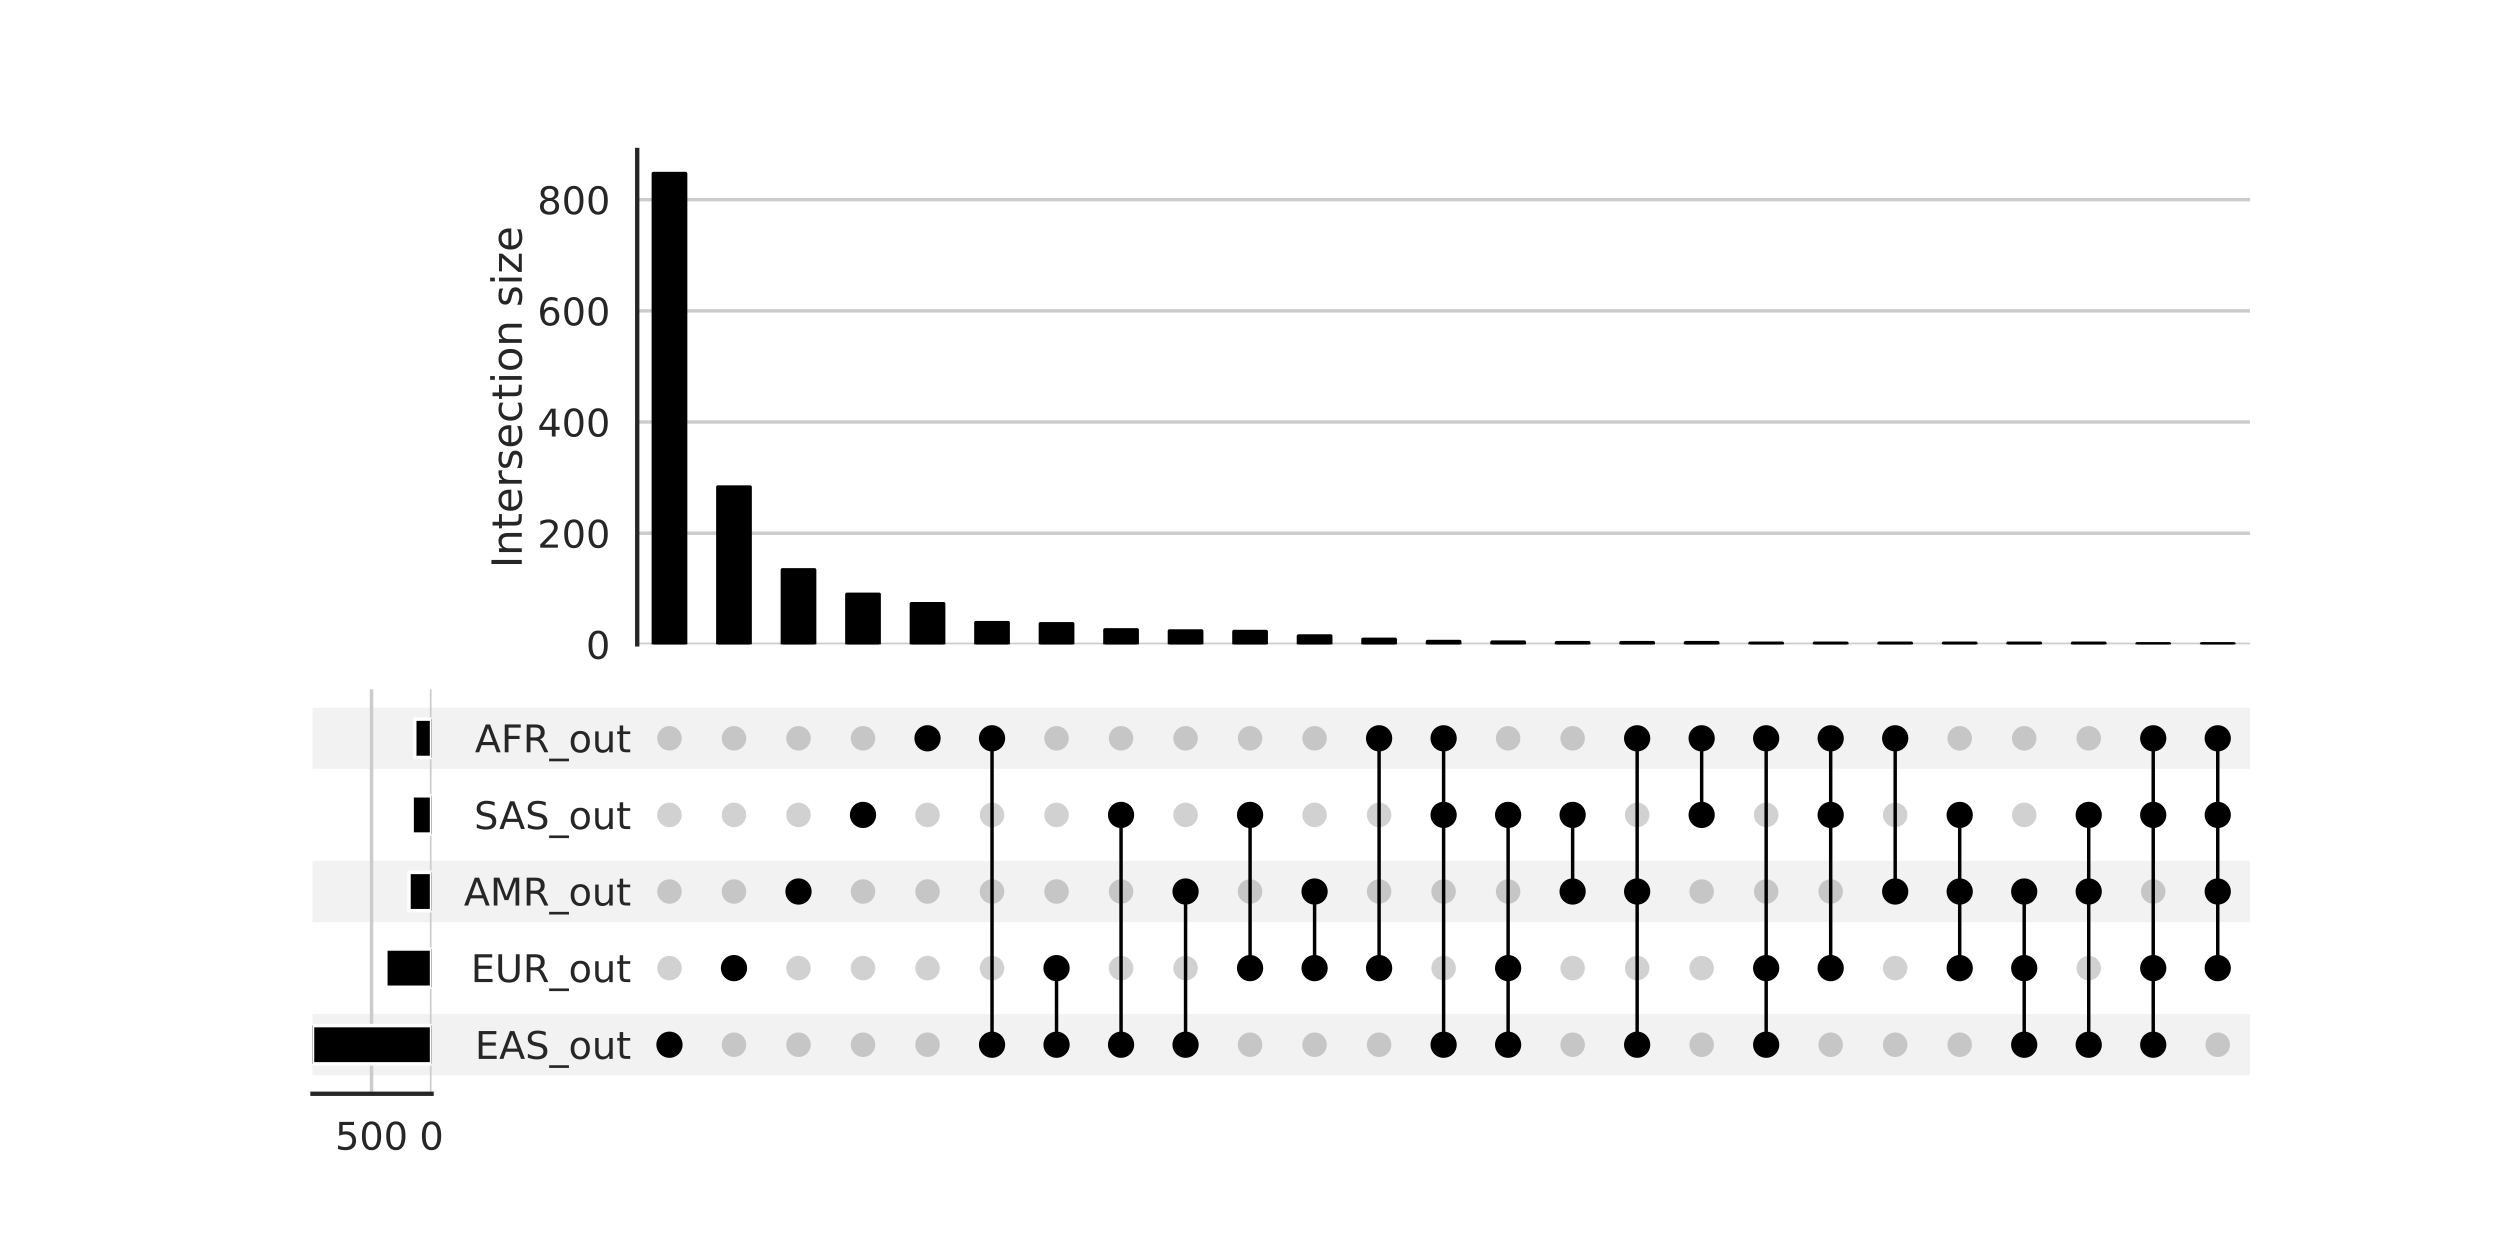 <?xml version="1.0" encoding="utf-8" standalone="no"?>
<!DOCTYPE svg PUBLIC "-//W3C//DTD SVG 1.1//EN"
  "http://www.w3.org/Graphics/SVG/1.1/DTD/svg11.dtd">
<!-- Created with matplotlib (https://matplotlib.org/) -->
<svg height="720pt" version="1.1" viewBox="0 0 1440 720" width="1440pt" xmlns="http://www.w3.org/2000/svg" xmlns:xlink="http://www.w3.org/1999/xlink">
 <defs>
  <style type="text/css">*{stroke-linecap:butt;stroke-linejoin:round;}</style>
 </defs>
 <g id="figure_1">
  <g id="patch_1">
   <path d="M 0 720 
L 1440 720 
L 1440 0 
L 0 0 
z
" style="fill:#ffffff;"/>
  </g>
  <g id="axes_1">
   <g id="patch_2">
    <path clip-path="url(#p6c8cb3657e)" d="M 180 619.41 
L 1296 619.41 
L 1296 584.112 
L 180 584.112 
z
" style="fill-opacity:0.051;"/>
   </g>
   <g id="patch_3">
    <path clip-path="url(#p6c8cb3657e)" d="M 180 531.164 
L 1296 531.164 
L 1296 495.865 
L 180 495.865 
z
" style="fill-opacity:0.051;"/>
   </g>
   <g id="patch_4">
    <path clip-path="url(#p6c8cb3657e)" d="M 180 442.917 
L 1296 442.917 
L 1296 407.618 
L 180 407.618 
z
" style="fill-opacity:0.051;"/>
   </g>
   <g id="matplotlib.axis_1"/>
   <g id="matplotlib.axis_2">
    <g id="ytick_1"/>
    <g id="ytick_2"/>
    <g id="ytick_3"/>
    <g id="ytick_4"/>
    <g id="ytick_5"/>
   </g>
  </g>
  <g id="axes_2">
   <g id="matplotlib.axis_3">
    <g id="ytick_6">
     <g id="text_1">
      <!-- EAS_out -->
      <g style="fill:#262626;" transform="translate(273.593 609.925)scale(0.22 -0.22)">
       <defs>
        <path d="M 9.812 72.906 
L 55.906 72.906 
L 55.906 64.594 
L 19.672 64.594 
L 19.672 43.016 
L 54.391 43.016 
L 54.391 34.719 
L 19.672 34.719 
L 19.672 8.297 
L 56.781 8.297 
L 56.781 0 
L 9.812 0 
z
" id="DejaVuSans-69"/>
        <path d="M 34.188 63.188 
L 20.797 26.906 
L 47.609 26.906 
z
M 28.609 72.906 
L 39.797 72.906 
L 67.578 0 
L 57.328 0 
L 50.688 18.703 
L 17.828 18.703 
L 11.188 0 
L 0.781 0 
z
" id="DejaVuSans-65"/>
        <path d="M 53.516 70.516 
L 53.516 60.891 
Q 47.906 63.578 42.922 64.891 
Q 37.938 66.219 33.297 66.219 
Q 25.25 66.219 20.875 63.094 
Q 16.5 59.969 16.5 54.203 
Q 16.5 49.359 19.406 46.891 
Q 22.312 44.438 30.422 42.922 
L 36.375 41.703 
Q 47.406 39.594 52.656 34.297 
Q 57.906 29 57.906 20.125 
Q 57.906 9.516 50.797 4.047 
Q 43.703 -1.422 29.984 -1.422 
Q 24.812 -1.422 18.969 -0.25 
Q 13.141 0.922 6.891 3.219 
L 6.891 13.375 
Q 12.891 10.016 18.656 8.297 
Q 24.422 6.594 29.984 6.594 
Q 38.422 6.594 43.016 9.906 
Q 47.609 13.234 47.609 19.391 
Q 47.609 24.75 44.312 27.781 
Q 41.016 30.812 33.5 32.328 
L 27.484 33.5 
Q 16.453 35.688 11.516 40.375 
Q 6.594 45.062 6.594 53.422 
Q 6.594 63.094 13.406 68.656 
Q 20.219 74.219 32.172 74.219 
Q 37.312 74.219 42.625 73.281 
Q 47.953 72.359 53.516 70.516 
z
" id="DejaVuSans-83"/>
        <path d="M 50.984 -16.609 
L 50.984 -23.578 
L -0.984 -23.578 
L -0.984 -16.609 
z
" id="DejaVuSans-95"/>
        <path d="M 30.609 48.391 
Q 23.391 48.391 19.188 42.75 
Q 14.984 37.109 14.984 27.297 
Q 14.984 17.484 19.156 11.844 
Q 23.344 6.203 30.609 6.203 
Q 37.797 6.203 41.984 11.859 
Q 46.188 17.531 46.188 27.297 
Q 46.188 37.016 41.984 42.703 
Q 37.797 48.391 30.609 48.391 
z
M 30.609 56 
Q 42.328 56 49.016 48.375 
Q 55.719 40.766 55.719 27.297 
Q 55.719 13.875 49.016 6.219 
Q 42.328 -1.422 30.609 -1.422 
Q 18.844 -1.422 12.172 6.219 
Q 5.516 13.875 5.516 27.297 
Q 5.516 40.766 12.172 48.375 
Q 18.844 56 30.609 56 
z
" id="DejaVuSans-111"/>
        <path d="M 8.5 21.578 
L 8.5 54.688 
L 17.484 54.688 
L 17.484 21.922 
Q 17.484 14.156 20.5 10.266 
Q 23.531 6.391 29.594 6.391 
Q 36.859 6.391 41.078 11.031 
Q 45.312 15.672 45.312 23.688 
L 45.312 54.688 
L 54.297 54.688 
L 54.297 0 
L 45.312 0 
L 45.312 8.406 
Q 42.047 3.422 37.719 1 
Q 33.406 -1.422 27.688 -1.422 
Q 18.266 -1.422 13.375 4.438 
Q 8.5 10.297 8.5 21.578 
z
M 31.109 56 
z
" id="DejaVuSans-117"/>
        <path d="M 18.312 70.219 
L 18.312 54.688 
L 36.812 54.688 
L 36.812 47.703 
L 18.312 47.703 
L 18.312 18.016 
Q 18.312 11.328 20.141 9.422 
Q 21.969 7.516 27.594 7.516 
L 36.812 7.516 
L 36.812 0 
L 27.594 0 
Q 17.188 0 13.234 3.875 
Q 9.281 7.766 9.281 18.016 
L 9.281 47.703 
L 2.688 47.703 
L 2.688 54.688 
L 9.281 54.688 
L 9.281 70.219 
z
" id="DejaVuSans-116"/>
       </defs>
       <use xlink:href="#DejaVuSans-69"/>
       <use x="63.184" xlink:href="#DejaVuSans-65"/>
       <use x="131.592" xlink:href="#DejaVuSans-83"/>
       <use x="195.068" xlink:href="#DejaVuSans-95"/>
       <use x="245.068" xlink:href="#DejaVuSans-111"/>
       <use x="306.25" xlink:href="#DejaVuSans-117"/>
       <use x="369.629" xlink:href="#DejaVuSans-116"/>
      </g>
     </g>
    </g>
    <g id="ytick_7">
     <g id="text_2">
      <!-- EUR_out -->
      <g style="fill:#262626;" transform="translate(271.222 565.69)scale(0.22 -0.22)">
       <defs>
        <path d="M 8.688 72.906 
L 18.609 72.906 
L 18.609 28.609 
Q 18.609 16.891 22.844 11.734 
Q 27.094 6.594 36.625 6.594 
Q 46.094 6.594 50.344 11.734 
Q 54.594 16.891 54.594 28.609 
L 54.594 72.906 
L 64.5 72.906 
L 64.5 27.391 
Q 64.5 13.141 57.438 5.859 
Q 50.391 -1.422 36.625 -1.422 
Q 22.797 -1.422 15.734 5.859 
Q 8.688 13.141 8.688 27.391 
z
" id="DejaVuSans-85"/>
        <path d="M 44.391 34.188 
Q 47.562 33.109 50.562 29.594 
Q 53.562 26.078 56.594 19.922 
L 66.609 0 
L 56 0 
L 46.688 18.703 
Q 43.062 26.031 39.672 28.422 
Q 36.281 30.812 30.422 30.812 
L 19.672 30.812 
L 19.672 0 
L 9.812 0 
L 9.812 72.906 
L 32.078 72.906 
Q 44.578 72.906 50.734 67.672 
Q 56.891 62.453 56.891 51.906 
Q 56.891 45.016 53.688 40.469 
Q 50.484 35.938 44.391 34.188 
z
M 19.672 64.797 
L 19.672 38.922 
L 32.078 38.922 
Q 39.203 38.922 42.844 42.219 
Q 46.484 45.516 46.484 51.906 
Q 46.484 58.297 42.844 61.547 
Q 39.203 64.797 32.078 64.797 
z
" id="DejaVuSans-82"/>
       </defs>
       <use xlink:href="#DejaVuSans-69"/>
       <use x="63.184" xlink:href="#DejaVuSans-85"/>
       <use x="136.377" xlink:href="#DejaVuSans-82"/>
       <use x="205.859" xlink:href="#DejaVuSans-95"/>
       <use x="255.859" xlink:href="#DejaVuSans-111"/>
       <use x="317.041" xlink:href="#DejaVuSans-117"/>
       <use x="380.42" xlink:href="#DejaVuSans-116"/>
      </g>
     </g>
    </g>
    <g id="ytick_8">
     <g id="text_3">
      <!-- AMR_out -->
      <g style="fill:#262626;" transform="translate(267.193 521.567)scale(0.22 -0.22)">
       <defs>
        <path d="M 9.812 72.906 
L 24.516 72.906 
L 43.109 23.297 
L 61.812 72.906 
L 76.516 72.906 
L 76.516 0 
L 66.891 0 
L 66.891 64.016 
L 48.094 14.016 
L 38.188 14.016 
L 19.391 64.016 
L 19.391 0 
L 9.812 0 
z
" id="DejaVuSans-77"/>
       </defs>
       <use xlink:href="#DejaVuSans-65"/>
       <use x="68.408" xlink:href="#DejaVuSans-77"/>
       <use x="154.688" xlink:href="#DejaVuSans-82"/>
       <use x="224.17" xlink:href="#DejaVuSans-95"/>
       <use x="274.17" xlink:href="#DejaVuSans-111"/>
       <use x="335.352" xlink:href="#DejaVuSans-117"/>
       <use x="398.73" xlink:href="#DejaVuSans-116"/>
      </g>
     </g>
    </g>
    <g id="ytick_9">
     <g id="text_4">
      <!-- SAS_out -->
      <g style="fill:#262626;" transform="translate(273.116 477.555)scale(0.22 -0.22)">
       <use xlink:href="#DejaVuSans-83"/>
       <use x="65.352" xlink:href="#DejaVuSans-65"/>
       <use x="133.76" xlink:href="#DejaVuSans-83"/>
       <use x="197.236" xlink:href="#DejaVuSans-95"/>
       <use x="247.236" xlink:href="#DejaVuSans-111"/>
       <use x="308.418" xlink:href="#DejaVuSans-117"/>
       <use x="371.797" xlink:href="#DejaVuSans-116"/>
      </g>
     </g>
    </g>
    <g id="ytick_10">
     <g id="text_5">
      <!-- AFR_out -->
      <g style="fill:#262626;" transform="translate(273.521 433.32)scale(0.22 -0.22)">
       <defs>
        <path d="M 9.812 72.906 
L 51.703 72.906 
L 51.703 64.594 
L 19.672 64.594 
L 19.672 43.109 
L 48.578 43.109 
L 48.578 34.812 
L 19.672 34.812 
L 19.672 0 
L 9.812 0 
z
" id="DejaVuSans-70"/>
       </defs>
       <use xlink:href="#DejaVuSans-65"/>
       <use x="68.408" xlink:href="#DejaVuSans-70"/>
       <use x="125.928" xlink:href="#DejaVuSans-82"/>
       <use x="195.41" xlink:href="#DejaVuSans-95"/>
       <use x="245.41" xlink:href="#DejaVuSans-111"/>
       <use x="306.592" xlink:href="#DejaVuSans-117"/>
       <use x="369.971" xlink:href="#DejaVuSans-116"/>
      </g>
     </g>
    </g>
   </g>
   <g id="LineCollection_1">
    <path clip-path="url(#pfb6826d458)" d="M 385.618 601.761 
L 385.618 601.761 
" style="fill:none;stroke:#000000;stroke-width:2;"/>
    <path clip-path="url(#pfb6826d458)" d="M 422.777 557.638 
L 422.777 557.638 
" style="fill:none;stroke:#000000;stroke-width:2;"/>
    <path clip-path="url(#pfb6826d458)" d="M 459.935 513.514 
L 459.935 513.514 
" style="fill:none;stroke:#000000;stroke-width:2;"/>
    <path clip-path="url(#pfb6826d458)" d="M 497.094 469.391 
L 497.094 469.391 
" style="fill:none;stroke:#000000;stroke-width:2;"/>
    <path clip-path="url(#pfb6826d458)" d="M 534.252 425.268 
L 534.252 425.268 
" style="fill:none;stroke:#000000;stroke-width:2;"/>
    <path clip-path="url(#pfb6826d458)" d="M 571.411 601.761 
L 571.411 425.268 
" style="fill:none;stroke:#000000;stroke-width:2;"/>
    <path clip-path="url(#pfb6826d458)" d="M 608.569 601.761 
L 608.569 557.638 
" style="fill:none;stroke:#000000;stroke-width:2;"/>
    <path clip-path="url(#pfb6826d458)" d="M 645.727 601.761 
L 645.727 469.391 
" style="fill:none;stroke:#000000;stroke-width:2;"/>
    <path clip-path="url(#pfb6826d458)" d="M 682.886 601.761 
L 682.886 513.514 
" style="fill:none;stroke:#000000;stroke-width:2;"/>
    <path clip-path="url(#pfb6826d458)" d="M 720.044 557.638 
L 720.044 469.391 
" style="fill:none;stroke:#000000;stroke-width:2;"/>
    <path clip-path="url(#pfb6826d458)" d="M 757.203 557.638 
L 757.203 513.514 
" style="fill:none;stroke:#000000;stroke-width:2;"/>
    <path clip-path="url(#pfb6826d458)" d="M 794.361 557.638 
L 794.361 425.268 
" style="fill:none;stroke:#000000;stroke-width:2;"/>
    <path clip-path="url(#pfb6826d458)" d="M 831.52 601.761 
L 831.52 425.268 
" style="fill:none;stroke:#000000;stroke-width:2;"/>
    <path clip-path="url(#pfb6826d458)" d="M 868.678 601.761 
L 868.678 469.391 
" style="fill:none;stroke:#000000;stroke-width:2;"/>
    <path clip-path="url(#pfb6826d458)" d="M 905.836 513.514 
L 905.836 469.391 
" style="fill:none;stroke:#000000;stroke-width:2;"/>
    <path clip-path="url(#pfb6826d458)" d="M 942.995 601.761 
L 942.995 425.268 
" style="fill:none;stroke:#000000;stroke-width:2;"/>
    <path clip-path="url(#pfb6826d458)" d="M 980.153 469.391 
L 980.153 425.268 
" style="fill:none;stroke:#000000;stroke-width:2;"/>
    <path clip-path="url(#pfb6826d458)" d="M 1017.312 601.761 
L 1017.312 425.268 
" style="fill:none;stroke:#000000;stroke-width:2;"/>
    <path clip-path="url(#pfb6826d458)" d="M 1054.47 557.638 
L 1054.47 425.268 
" style="fill:none;stroke:#000000;stroke-width:2;"/>
    <path clip-path="url(#pfb6826d458)" d="M 1091.629 513.514 
L 1091.629 425.268 
" style="fill:none;stroke:#000000;stroke-width:2;"/>
    <path clip-path="url(#pfb6826d458)" d="M 1128.787 557.638 
L 1128.787 469.391 
" style="fill:none;stroke:#000000;stroke-width:2;"/>
    <path clip-path="url(#pfb6826d458)" d="M 1165.945 601.761 
L 1165.945 513.514 
" style="fill:none;stroke:#000000;stroke-width:2;"/>
    <path clip-path="url(#pfb6826d458)" d="M 1203.104 601.761 
L 1203.104 469.391 
" style="fill:none;stroke:#000000;stroke-width:2;"/>
    <path clip-path="url(#pfb6826d458)" d="M 1240.262 601.761 
L 1240.262 425.268 
" style="fill:none;stroke:#000000;stroke-width:2;"/>
    <path clip-path="url(#pfb6826d458)" d="M 1277.421 557.638 
L 1277.421 425.268 
" style="fill:none;stroke:#000000;stroke-width:2;"/>
   </g>
   <g id="PathCollection_1">
    <defs>
     <path d="M 0 7.071 
C 1.875 7.071 3.674 6.326 5 5 
C 6.326 3.674 7.071 1.875 7.071 -0 
C 7.071 -1.875 6.326 -3.674 5 -5 
C 3.674 -6.326 1.875 -7.071 0 -7.071 
C -1.875 -7.071 -3.674 -6.326 -5 -5 
C -6.326 -3.674 -7.071 -1.875 -7.071 0 
C -7.071 1.875 -6.326 3.674 -5 5 
C -3.674 6.326 -1.875 7.071 0 7.071 
z
" id="C0_0_ec5a2da6ef"/>
    </defs>
    <g clip-path="url(#pfb6826d458)">
     <use style="stroke:#000000;" x="385.618" xlink:href="#C0_0_ec5a2da6ef" y="601.761"/>
    </g>
    <g clip-path="url(#pfb6826d458)">
     <use style="fill-opacity:0.18;" x="385.618" xlink:href="#C0_0_ec5a2da6ef" y="557.638"/>
    </g>
    <g clip-path="url(#pfb6826d458)">
     <use style="fill-opacity:0.18;" x="385.618" xlink:href="#C0_0_ec5a2da6ef" y="513.514"/>
    </g>
    <g clip-path="url(#pfb6826d458)">
     <use style="fill-opacity:0.18;" x="385.618" xlink:href="#C0_0_ec5a2da6ef" y="469.391"/>
    </g>
    <g clip-path="url(#pfb6826d458)">
     <use style="fill-opacity:0.18;" x="385.618" xlink:href="#C0_0_ec5a2da6ef" y="425.268"/>
    </g>
    <g clip-path="url(#pfb6826d458)">
     <use style="fill-opacity:0.18;" x="422.777" xlink:href="#C0_0_ec5a2da6ef" y="601.761"/>
    </g>
    <g clip-path="url(#pfb6826d458)">
     <use style="stroke:#000000;" x="422.777" xlink:href="#C0_0_ec5a2da6ef" y="557.638"/>
    </g>
    <g clip-path="url(#pfb6826d458)">
     <use style="fill-opacity:0.18;" x="422.777" xlink:href="#C0_0_ec5a2da6ef" y="513.514"/>
    </g>
    <g clip-path="url(#pfb6826d458)">
     <use style="fill-opacity:0.18;" x="422.777" xlink:href="#C0_0_ec5a2da6ef" y="469.391"/>
    </g>
    <g clip-path="url(#pfb6826d458)">
     <use style="fill-opacity:0.18;" x="422.777" xlink:href="#C0_0_ec5a2da6ef" y="425.268"/>
    </g>
    <g clip-path="url(#pfb6826d458)">
     <use style="fill-opacity:0.18;" x="459.935" xlink:href="#C0_0_ec5a2da6ef" y="601.761"/>
    </g>
    <g clip-path="url(#pfb6826d458)">
     <use style="fill-opacity:0.18;" x="459.935" xlink:href="#C0_0_ec5a2da6ef" y="557.638"/>
    </g>
    <g clip-path="url(#pfb6826d458)">
     <use style="stroke:#000000;" x="459.935" xlink:href="#C0_0_ec5a2da6ef" y="513.514"/>
    </g>
    <g clip-path="url(#pfb6826d458)">
     <use style="fill-opacity:0.18;" x="459.935" xlink:href="#C0_0_ec5a2da6ef" y="469.391"/>
    </g>
    <g clip-path="url(#pfb6826d458)">
     <use style="fill-opacity:0.18;" x="459.935" xlink:href="#C0_0_ec5a2da6ef" y="425.268"/>
    </g>
    <g clip-path="url(#pfb6826d458)">
     <use style="fill-opacity:0.18;" x="497.094" xlink:href="#C0_0_ec5a2da6ef" y="601.761"/>
    </g>
    <g clip-path="url(#pfb6826d458)">
     <use style="fill-opacity:0.18;" x="497.094" xlink:href="#C0_0_ec5a2da6ef" y="557.638"/>
    </g>
    <g clip-path="url(#pfb6826d458)">
     <use style="fill-opacity:0.18;" x="497.094" xlink:href="#C0_0_ec5a2da6ef" y="513.514"/>
    </g>
    <g clip-path="url(#pfb6826d458)">
     <use style="stroke:#000000;" x="497.094" xlink:href="#C0_0_ec5a2da6ef" y="469.391"/>
    </g>
    <g clip-path="url(#pfb6826d458)">
     <use style="fill-opacity:0.18;" x="497.094" xlink:href="#C0_0_ec5a2da6ef" y="425.268"/>
    </g>
    <g clip-path="url(#pfb6826d458)">
     <use style="fill-opacity:0.18;" x="534.252" xlink:href="#C0_0_ec5a2da6ef" y="601.761"/>
    </g>
    <g clip-path="url(#pfb6826d458)">
     <use style="fill-opacity:0.18;" x="534.252" xlink:href="#C0_0_ec5a2da6ef" y="557.638"/>
    </g>
    <g clip-path="url(#pfb6826d458)">
     <use style="fill-opacity:0.18;" x="534.252" xlink:href="#C0_0_ec5a2da6ef" y="513.514"/>
    </g>
    <g clip-path="url(#pfb6826d458)">
     <use style="fill-opacity:0.18;" x="534.252" xlink:href="#C0_0_ec5a2da6ef" y="469.391"/>
    </g>
    <g clip-path="url(#pfb6826d458)">
     <use style="stroke:#000000;" x="534.252" xlink:href="#C0_0_ec5a2da6ef" y="425.268"/>
    </g>
    <g clip-path="url(#pfb6826d458)">
     <use style="stroke:#000000;" x="571.411" xlink:href="#C0_0_ec5a2da6ef" y="601.761"/>
    </g>
    <g clip-path="url(#pfb6826d458)">
     <use style="fill-opacity:0.18;" x="571.411" xlink:href="#C0_0_ec5a2da6ef" y="557.638"/>
    </g>
    <g clip-path="url(#pfb6826d458)">
     <use style="fill-opacity:0.18;" x="571.411" xlink:href="#C0_0_ec5a2da6ef" y="513.514"/>
    </g>
    <g clip-path="url(#pfb6826d458)">
     <use style="fill-opacity:0.18;" x="571.411" xlink:href="#C0_0_ec5a2da6ef" y="469.391"/>
    </g>
    <g clip-path="url(#pfb6826d458)">
     <use style="stroke:#000000;" x="571.411" xlink:href="#C0_0_ec5a2da6ef" y="425.268"/>
    </g>
    <g clip-path="url(#pfb6826d458)">
     <use style="stroke:#000000;" x="608.569" xlink:href="#C0_0_ec5a2da6ef" y="601.761"/>
    </g>
    <g clip-path="url(#pfb6826d458)">
     <use style="stroke:#000000;" x="608.569" xlink:href="#C0_0_ec5a2da6ef" y="557.638"/>
    </g>
    <g clip-path="url(#pfb6826d458)">
     <use style="fill-opacity:0.18;" x="608.569" xlink:href="#C0_0_ec5a2da6ef" y="513.514"/>
    </g>
    <g clip-path="url(#pfb6826d458)">
     <use style="fill-opacity:0.18;" x="608.569" xlink:href="#C0_0_ec5a2da6ef" y="469.391"/>
    </g>
    <g clip-path="url(#pfb6826d458)">
     <use style="fill-opacity:0.18;" x="608.569" xlink:href="#C0_0_ec5a2da6ef" y="425.268"/>
    </g>
    <g clip-path="url(#pfb6826d458)">
     <use style="stroke:#000000;" x="645.727" xlink:href="#C0_0_ec5a2da6ef" y="601.761"/>
    </g>
    <g clip-path="url(#pfb6826d458)">
     <use style="fill-opacity:0.18;" x="645.727" xlink:href="#C0_0_ec5a2da6ef" y="557.638"/>
    </g>
    <g clip-path="url(#pfb6826d458)">
     <use style="fill-opacity:0.18;" x="645.727" xlink:href="#C0_0_ec5a2da6ef" y="513.514"/>
    </g>
    <g clip-path="url(#pfb6826d458)">
     <use style="stroke:#000000;" x="645.727" xlink:href="#C0_0_ec5a2da6ef" y="469.391"/>
    </g>
    <g clip-path="url(#pfb6826d458)">
     <use style="fill-opacity:0.18;" x="645.727" xlink:href="#C0_0_ec5a2da6ef" y="425.268"/>
    </g>
    <g clip-path="url(#pfb6826d458)">
     <use style="stroke:#000000;" x="682.886" xlink:href="#C0_0_ec5a2da6ef" y="601.761"/>
    </g>
    <g clip-path="url(#pfb6826d458)">
     <use style="fill-opacity:0.18;" x="682.886" xlink:href="#C0_0_ec5a2da6ef" y="557.638"/>
    </g>
    <g clip-path="url(#pfb6826d458)">
     <use style="stroke:#000000;" x="682.886" xlink:href="#C0_0_ec5a2da6ef" y="513.514"/>
    </g>
    <g clip-path="url(#pfb6826d458)">
     <use style="fill-opacity:0.18;" x="682.886" xlink:href="#C0_0_ec5a2da6ef" y="469.391"/>
    </g>
    <g clip-path="url(#pfb6826d458)">
     <use style="fill-opacity:0.18;" x="682.886" xlink:href="#C0_0_ec5a2da6ef" y="425.268"/>
    </g>
    <g clip-path="url(#pfb6826d458)">
     <use style="fill-opacity:0.18;" x="720.044" xlink:href="#C0_0_ec5a2da6ef" y="601.761"/>
    </g>
    <g clip-path="url(#pfb6826d458)">
     <use style="stroke:#000000;" x="720.044" xlink:href="#C0_0_ec5a2da6ef" y="557.638"/>
    </g>
    <g clip-path="url(#pfb6826d458)">
     <use style="fill-opacity:0.18;" x="720.044" xlink:href="#C0_0_ec5a2da6ef" y="513.514"/>
    </g>
    <g clip-path="url(#pfb6826d458)">
     <use style="stroke:#000000;" x="720.044" xlink:href="#C0_0_ec5a2da6ef" y="469.391"/>
    </g>
    <g clip-path="url(#pfb6826d458)">
     <use style="fill-opacity:0.18;" x="720.044" xlink:href="#C0_0_ec5a2da6ef" y="425.268"/>
    </g>
    <g clip-path="url(#pfb6826d458)">
     <use style="fill-opacity:0.18;" x="757.203" xlink:href="#C0_0_ec5a2da6ef" y="601.761"/>
    </g>
    <g clip-path="url(#pfb6826d458)">
     <use style="stroke:#000000;" x="757.203" xlink:href="#C0_0_ec5a2da6ef" y="557.638"/>
    </g>
    <g clip-path="url(#pfb6826d458)">
     <use style="stroke:#000000;" x="757.203" xlink:href="#C0_0_ec5a2da6ef" y="513.514"/>
    </g>
    <g clip-path="url(#pfb6826d458)">
     <use style="fill-opacity:0.18;" x="757.203" xlink:href="#C0_0_ec5a2da6ef" y="469.391"/>
    </g>
    <g clip-path="url(#pfb6826d458)">
     <use style="fill-opacity:0.18;" x="757.203" xlink:href="#C0_0_ec5a2da6ef" y="425.268"/>
    </g>
    <g clip-path="url(#pfb6826d458)">
     <use style="fill-opacity:0.18;" x="794.361" xlink:href="#C0_0_ec5a2da6ef" y="601.761"/>
    </g>
    <g clip-path="url(#pfb6826d458)">
     <use style="stroke:#000000;" x="794.361" xlink:href="#C0_0_ec5a2da6ef" y="557.638"/>
    </g>
    <g clip-path="url(#pfb6826d458)">
     <use style="fill-opacity:0.18;" x="794.361" xlink:href="#C0_0_ec5a2da6ef" y="513.514"/>
    </g>
    <g clip-path="url(#pfb6826d458)">
     <use style="fill-opacity:0.18;" x="794.361" xlink:href="#C0_0_ec5a2da6ef" y="469.391"/>
    </g>
    <g clip-path="url(#pfb6826d458)">
     <use style="stroke:#000000;" x="794.361" xlink:href="#C0_0_ec5a2da6ef" y="425.268"/>
    </g>
    <g clip-path="url(#pfb6826d458)">
     <use style="stroke:#000000;" x="831.52" xlink:href="#C0_0_ec5a2da6ef" y="601.761"/>
    </g>
    <g clip-path="url(#pfb6826d458)">
     <use style="fill-opacity:0.18;" x="831.52" xlink:href="#C0_0_ec5a2da6ef" y="557.638"/>
    </g>
    <g clip-path="url(#pfb6826d458)">
     <use style="fill-opacity:0.18;" x="831.52" xlink:href="#C0_0_ec5a2da6ef" y="513.514"/>
    </g>
    <g clip-path="url(#pfb6826d458)">
     <use style="stroke:#000000;" x="831.52" xlink:href="#C0_0_ec5a2da6ef" y="469.391"/>
    </g>
    <g clip-path="url(#pfb6826d458)">
     <use style="stroke:#000000;" x="831.52" xlink:href="#C0_0_ec5a2da6ef" y="425.268"/>
    </g>
    <g clip-path="url(#pfb6826d458)">
     <use style="stroke:#000000;" x="868.678" xlink:href="#C0_0_ec5a2da6ef" y="601.761"/>
    </g>
    <g clip-path="url(#pfb6826d458)">
     <use style="stroke:#000000;" x="868.678" xlink:href="#C0_0_ec5a2da6ef" y="557.638"/>
    </g>
    <g clip-path="url(#pfb6826d458)">
     <use style="fill-opacity:0.18;" x="868.678" xlink:href="#C0_0_ec5a2da6ef" y="513.514"/>
    </g>
    <g clip-path="url(#pfb6826d458)">
     <use style="stroke:#000000;" x="868.678" xlink:href="#C0_0_ec5a2da6ef" y="469.391"/>
    </g>
    <g clip-path="url(#pfb6826d458)">
     <use style="fill-opacity:0.18;" x="868.678" xlink:href="#C0_0_ec5a2da6ef" y="425.268"/>
    </g>
    <g clip-path="url(#pfb6826d458)">
     <use style="fill-opacity:0.18;" x="905.836" xlink:href="#C0_0_ec5a2da6ef" y="601.761"/>
    </g>
    <g clip-path="url(#pfb6826d458)">
     <use style="fill-opacity:0.18;" x="905.836" xlink:href="#C0_0_ec5a2da6ef" y="557.638"/>
    </g>
    <g clip-path="url(#pfb6826d458)">
     <use style="stroke:#000000;" x="905.836" xlink:href="#C0_0_ec5a2da6ef" y="513.514"/>
    </g>
    <g clip-path="url(#pfb6826d458)">
     <use style="stroke:#000000;" x="905.836" xlink:href="#C0_0_ec5a2da6ef" y="469.391"/>
    </g>
    <g clip-path="url(#pfb6826d458)">
     <use style="fill-opacity:0.18;" x="905.836" xlink:href="#C0_0_ec5a2da6ef" y="425.268"/>
    </g>
    <g clip-path="url(#pfb6826d458)">
     <use style="stroke:#000000;" x="942.995" xlink:href="#C0_0_ec5a2da6ef" y="601.761"/>
    </g>
    <g clip-path="url(#pfb6826d458)">
     <use style="fill-opacity:0.18;" x="942.995" xlink:href="#C0_0_ec5a2da6ef" y="557.638"/>
    </g>
    <g clip-path="url(#pfb6826d458)">
     <use style="stroke:#000000;" x="942.995" xlink:href="#C0_0_ec5a2da6ef" y="513.514"/>
    </g>
    <g clip-path="url(#pfb6826d458)">
     <use style="fill-opacity:0.18;" x="942.995" xlink:href="#C0_0_ec5a2da6ef" y="469.391"/>
    </g>
    <g clip-path="url(#pfb6826d458)">
     <use style="stroke:#000000;" x="942.995" xlink:href="#C0_0_ec5a2da6ef" y="425.268"/>
    </g>
    <g clip-path="url(#pfb6826d458)">
     <use style="fill-opacity:0.18;" x="980.153" xlink:href="#C0_0_ec5a2da6ef" y="601.761"/>
    </g>
    <g clip-path="url(#pfb6826d458)">
     <use style="fill-opacity:0.18;" x="980.153" xlink:href="#C0_0_ec5a2da6ef" y="557.638"/>
    </g>
    <g clip-path="url(#pfb6826d458)">
     <use style="fill-opacity:0.18;" x="980.153" xlink:href="#C0_0_ec5a2da6ef" y="513.514"/>
    </g>
    <g clip-path="url(#pfb6826d458)">
     <use style="stroke:#000000;" x="980.153" xlink:href="#C0_0_ec5a2da6ef" y="469.391"/>
    </g>
    <g clip-path="url(#pfb6826d458)">
     <use style="stroke:#000000;" x="980.153" xlink:href="#C0_0_ec5a2da6ef" y="425.268"/>
    </g>
    <g clip-path="url(#pfb6826d458)">
     <use style="stroke:#000000;" x="1017.312" xlink:href="#C0_0_ec5a2da6ef" y="601.761"/>
    </g>
    <g clip-path="url(#pfb6826d458)">
     <use style="stroke:#000000;" x="1017.312" xlink:href="#C0_0_ec5a2da6ef" y="557.638"/>
    </g>
    <g clip-path="url(#pfb6826d458)">
     <use style="fill-opacity:0.18;" x="1017.312" xlink:href="#C0_0_ec5a2da6ef" y="513.514"/>
    </g>
    <g clip-path="url(#pfb6826d458)">
     <use style="fill-opacity:0.18;" x="1017.312" xlink:href="#C0_0_ec5a2da6ef" y="469.391"/>
    </g>
    <g clip-path="url(#pfb6826d458)">
     <use style="stroke:#000000;" x="1017.312" xlink:href="#C0_0_ec5a2da6ef" y="425.268"/>
    </g>
    <g clip-path="url(#pfb6826d458)">
     <use style="fill-opacity:0.18;" x="1054.47" xlink:href="#C0_0_ec5a2da6ef" y="601.761"/>
    </g>
    <g clip-path="url(#pfb6826d458)">
     <use style="stroke:#000000;" x="1054.47" xlink:href="#C0_0_ec5a2da6ef" y="557.638"/>
    </g>
    <g clip-path="url(#pfb6826d458)">
     <use style="fill-opacity:0.18;" x="1054.47" xlink:href="#C0_0_ec5a2da6ef" y="513.514"/>
    </g>
    <g clip-path="url(#pfb6826d458)">
     <use style="stroke:#000000;" x="1054.47" xlink:href="#C0_0_ec5a2da6ef" y="469.391"/>
    </g>
    <g clip-path="url(#pfb6826d458)">
     <use style="stroke:#000000;" x="1054.47" xlink:href="#C0_0_ec5a2da6ef" y="425.268"/>
    </g>
    <g clip-path="url(#pfb6826d458)">
     <use style="fill-opacity:0.18;" x="1091.629" xlink:href="#C0_0_ec5a2da6ef" y="601.761"/>
    </g>
    <g clip-path="url(#pfb6826d458)">
     <use style="fill-opacity:0.18;" x="1091.629" xlink:href="#C0_0_ec5a2da6ef" y="557.638"/>
    </g>
    <g clip-path="url(#pfb6826d458)">
     <use style="stroke:#000000;" x="1091.629" xlink:href="#C0_0_ec5a2da6ef" y="513.514"/>
    </g>
    <g clip-path="url(#pfb6826d458)">
     <use style="fill-opacity:0.18;" x="1091.629" xlink:href="#C0_0_ec5a2da6ef" y="469.391"/>
    </g>
    <g clip-path="url(#pfb6826d458)">
     <use style="stroke:#000000;" x="1091.629" xlink:href="#C0_0_ec5a2da6ef" y="425.268"/>
    </g>
    <g clip-path="url(#pfb6826d458)">
     <use style="fill-opacity:0.18;" x="1128.787" xlink:href="#C0_0_ec5a2da6ef" y="601.761"/>
    </g>
    <g clip-path="url(#pfb6826d458)">
     <use style="stroke:#000000;" x="1128.787" xlink:href="#C0_0_ec5a2da6ef" y="557.638"/>
    </g>
    <g clip-path="url(#pfb6826d458)">
     <use style="stroke:#000000;" x="1128.787" xlink:href="#C0_0_ec5a2da6ef" y="513.514"/>
    </g>
    <g clip-path="url(#pfb6826d458)">
     <use style="stroke:#000000;" x="1128.787" xlink:href="#C0_0_ec5a2da6ef" y="469.391"/>
    </g>
    <g clip-path="url(#pfb6826d458)">
     <use style="fill-opacity:0.18;" x="1128.787" xlink:href="#C0_0_ec5a2da6ef" y="425.268"/>
    </g>
    <g clip-path="url(#pfb6826d458)">
     <use style="stroke:#000000;" x="1165.945" xlink:href="#C0_0_ec5a2da6ef" y="601.761"/>
    </g>
    <g clip-path="url(#pfb6826d458)">
     <use style="stroke:#000000;" x="1165.945" xlink:href="#C0_0_ec5a2da6ef" y="557.638"/>
    </g>
    <g clip-path="url(#pfb6826d458)">
     <use style="stroke:#000000;" x="1165.945" xlink:href="#C0_0_ec5a2da6ef" y="513.514"/>
    </g>
    <g clip-path="url(#pfb6826d458)">
     <use style="fill-opacity:0.18;" x="1165.945" xlink:href="#C0_0_ec5a2da6ef" y="469.391"/>
    </g>
    <g clip-path="url(#pfb6826d458)">
     <use style="fill-opacity:0.18;" x="1165.945" xlink:href="#C0_0_ec5a2da6ef" y="425.268"/>
    </g>
    <g clip-path="url(#pfb6826d458)">
     <use style="stroke:#000000;" x="1203.104" xlink:href="#C0_0_ec5a2da6ef" y="601.761"/>
    </g>
    <g clip-path="url(#pfb6826d458)">
     <use style="fill-opacity:0.18;" x="1203.104" xlink:href="#C0_0_ec5a2da6ef" y="557.638"/>
    </g>
    <g clip-path="url(#pfb6826d458)">
     <use style="stroke:#000000;" x="1203.104" xlink:href="#C0_0_ec5a2da6ef" y="513.514"/>
    </g>
    <g clip-path="url(#pfb6826d458)">
     <use style="stroke:#000000;" x="1203.104" xlink:href="#C0_0_ec5a2da6ef" y="469.391"/>
    </g>
    <g clip-path="url(#pfb6826d458)">
     <use style="fill-opacity:0.18;" x="1203.104" xlink:href="#C0_0_ec5a2da6ef" y="425.268"/>
    </g>
    <g clip-path="url(#pfb6826d458)">
     <use style="stroke:#000000;" x="1240.262" xlink:href="#C0_0_ec5a2da6ef" y="601.761"/>
    </g>
    <g clip-path="url(#pfb6826d458)">
     <use style="stroke:#000000;" x="1240.262" xlink:href="#C0_0_ec5a2da6ef" y="557.638"/>
    </g>
    <g clip-path="url(#pfb6826d458)">
     <use style="fill-opacity:0.18;" x="1240.262" xlink:href="#C0_0_ec5a2da6ef" y="513.514"/>
    </g>
    <g clip-path="url(#pfb6826d458)">
     <use style="stroke:#000000;" x="1240.262" xlink:href="#C0_0_ec5a2da6ef" y="469.391"/>
    </g>
    <g clip-path="url(#pfb6826d458)">
     <use style="stroke:#000000;" x="1240.262" xlink:href="#C0_0_ec5a2da6ef" y="425.268"/>
    </g>
    <g clip-path="url(#pfb6826d458)">
     <use style="fill-opacity:0.18;" x="1277.421" xlink:href="#C0_0_ec5a2da6ef" y="601.761"/>
    </g>
    <g clip-path="url(#pfb6826d458)">
     <use style="stroke:#000000;" x="1277.421" xlink:href="#C0_0_ec5a2da6ef" y="557.638"/>
    </g>
    <g clip-path="url(#pfb6826d458)">
     <use style="stroke:#000000;" x="1277.421" xlink:href="#C0_0_ec5a2da6ef" y="513.514"/>
    </g>
    <g clip-path="url(#pfb6826d458)">
     <use style="stroke:#000000;" x="1277.421" xlink:href="#C0_0_ec5a2da6ef" y="469.391"/>
    </g>
    <g clip-path="url(#pfb6826d458)">
     <use style="stroke:#000000;" x="1277.421" xlink:href="#C0_0_ec5a2da6ef" y="425.268"/>
    </g>
   </g>
  </g>
  <g id="axes_3">
   <g id="matplotlib.axis_4">
    <g id="xtick_1">
     <g id="line2d_1">
      <path clip-path="url(#pdfe546e655)" d="M 248.581 630 
L 248.581 397.029 
" style="fill:none;stroke:#cccccc;stroke-linecap:round;stroke-width:2;"/>
     </g>
     <g id="text_6">
      <!-- 0 -->
      <g style="fill:#262626;" transform="translate(241.582 662.217)scale(0.22 -0.22)">
       <defs>
        <path d="M 31.781 66.406 
Q 24.172 66.406 20.328 58.906 
Q 16.5 51.422 16.5 36.375 
Q 16.5 21.391 20.328 13.891 
Q 24.172 6.391 31.781 6.391 
Q 39.453 6.391 43.281 13.891 
Q 47.125 21.391 47.125 36.375 
Q 47.125 51.422 43.281 58.906 
Q 39.453 66.406 31.781 66.406 
z
M 31.781 74.219 
Q 44.047 74.219 50.516 64.516 
Q 56.984 54.828 56.984 36.375 
Q 56.984 17.969 50.516 8.266 
Q 44.047 -1.422 31.781 -1.422 
Q 19.531 -1.422 13.062 8.266 
Q 6.594 17.969 6.594 36.375 
Q 6.594 54.828 13.062 64.516 
Q 19.531 74.219 31.781 74.219 
z
" id="DejaVuSans-48"/>
       </defs>
       <use xlink:href="#DejaVuSans-48"/>
      </g>
     </g>
    </g>
    <g id="xtick_2">
     <g id="line2d_2">
      <path clip-path="url(#pdfe546e655)" d="M 214.014 630 
L 214.014 397.029 
" style="fill:none;stroke:#cccccc;stroke-linecap:round;stroke-width:2;"/>
     </g>
     <g id="text_7">
      <!-- 500 -->
      <g style="fill:#262626;" transform="translate(193.018 662.217)scale(0.22 -0.22)">
       <defs>
        <path d="M 10.797 72.906 
L 49.516 72.906 
L 49.516 64.594 
L 19.828 64.594 
L 19.828 46.734 
Q 21.969 47.469 24.109 47.828 
Q 26.266 48.188 28.422 48.188 
Q 40.625 48.188 47.75 41.5 
Q 54.891 34.812 54.891 23.391 
Q 54.891 11.625 47.562 5.094 
Q 40.234 -1.422 26.906 -1.422 
Q 22.312 -1.422 17.547 -0.641 
Q 12.797 0.141 7.719 1.703 
L 7.719 11.625 
Q 12.109 9.234 16.797 8.062 
Q 21.484 6.891 26.703 6.891 
Q 35.156 6.891 40.078 11.328 
Q 45.016 15.766 45.016 23.391 
Q 45.016 31 40.078 35.438 
Q 35.156 39.891 26.703 39.891 
Q 22.75 39.891 18.812 39.016 
Q 14.891 38.141 10.797 36.281 
z
" id="DejaVuSans-53"/>
       </defs>
       <use xlink:href="#DejaVuSans-53"/>
       <use x="63.623" xlink:href="#DejaVuSans-48"/>
       <use x="127.246" xlink:href="#DejaVuSans-48"/>
      </g>
     </g>
    </g>
   </g>
   <g id="patch_5">
    <path clip-path="url(#pdfe546e655)" d="M 248.581 612.792 
L 180 612.792 
L 180 590.73 
L 248.581 590.73 
z
" style="stroke:#ffffff;stroke-linejoin:miter;stroke-width:2;"/>
   </g>
   <g id="patch_6">
    <path clip-path="url(#pdfe546e655)" d="M 248.581 568.669 
L 222.241 568.669 
L 222.241 546.607 
L 248.581 546.607 
z
" style="stroke:#ffffff;stroke-linejoin:miter;stroke-width:2;"/>
   </g>
   <g id="patch_7">
    <path clip-path="url(#pdfe546e655)" d="M 248.581 524.545 
L 235.584 524.545 
L 235.584 502.483 
L 248.581 502.483 
z
" style="stroke:#ffffff;stroke-linejoin:miter;stroke-width:2;"/>
   </g>
   <g id="patch_8">
    <path clip-path="url(#pdfe546e655)" d="M 248.581 480.422 
L 237.381 480.422 
L 237.381 458.36 
L 248.581 458.36 
z
" style="stroke:#ffffff;stroke-linejoin:miter;stroke-width:2;"/>
   </g>
   <g id="patch_9">
    <path clip-path="url(#pdfe546e655)" d="M 248.581 436.298 
L 238.902 436.298 
L 238.902 414.237 
L 248.581 414.237 
z
" style="stroke:#ffffff;stroke-linejoin:miter;stroke-width:2;"/>
   </g>
   <g id="patch_10">
    <path d="M 180 630 
L 248.581 630 
" style="fill:none;stroke:#262626;stroke-linecap:square;stroke-linejoin:miter;stroke-width:2.5;"/>
   </g>
  </g>
  <g id="axes_4">
   <g id="patch_11">
    <path d="M 367.039 371.143 
L 1296 371.143 
L 1296 86.4 
L 367.039 86.4 
z
" style="fill:#ffffff;"/>
   </g>
   <g id="matplotlib.axis_5">
    <g id="ytick_11">
     <g id="line2d_3">
      <path clip-path="url(#p3d62172fce)" d="M 367.039 371.143 
L 1296 371.143 
" style="fill:none;stroke:#cccccc;stroke-linecap:round;stroke-width:2;"/>
     </g>
     <g id="text_8">
      <!-- 0 -->
      <g style="fill:#262626;" transform="translate(337.542 379.501)scale(0.22 -0.22)">
       <use xlink:href="#DejaVuSans-48"/>
      </g>
     </g>
    </g>
    <g id="ytick_12">
     <g id="line2d_4">
      <path clip-path="url(#p3d62172fce)" d="M 367.039 307.109 
L 1296 307.109 
" style="fill:none;stroke:#cccccc;stroke-linecap:round;stroke-width:2;"/>
     </g>
     <g id="text_9">
      <!-- 200 -->
      <g style="fill:#262626;" transform="translate(309.547 315.467)scale(0.22 -0.22)">
       <defs>
        <path d="M 19.188 8.297 
L 53.609 8.297 
L 53.609 0 
L 7.328 0 
L 7.328 8.297 
Q 12.938 14.109 22.625 23.891 
Q 32.328 33.688 34.812 36.531 
Q 39.547 41.844 41.422 45.531 
Q 43.312 49.219 43.312 52.781 
Q 43.312 58.594 39.234 62.25 
Q 35.156 65.922 28.609 65.922 
Q 23.969 65.922 18.812 64.312 
Q 13.672 62.703 7.812 59.422 
L 7.812 69.391 
Q 13.766 71.781 18.938 73 
Q 24.125 74.219 28.422 74.219 
Q 39.75 74.219 46.484 68.547 
Q 53.219 62.891 53.219 53.422 
Q 53.219 48.922 51.531 44.891 
Q 49.859 40.875 45.406 35.406 
Q 44.188 33.984 37.641 27.219 
Q 31.109 20.453 19.188 8.297 
z
" id="DejaVuSans-50"/>
       </defs>
       <use xlink:href="#DejaVuSans-50"/>
       <use x="63.623" xlink:href="#DejaVuSans-48"/>
       <use x="127.246" xlink:href="#DejaVuSans-48"/>
      </g>
     </g>
    </g>
    <g id="ytick_13">
     <g id="line2d_5">
      <path clip-path="url(#p3d62172fce)" d="M 367.039 243.075 
L 1296 243.075 
" style="fill:none;stroke:#cccccc;stroke-linecap:round;stroke-width:2;"/>
     </g>
     <g id="text_10">
      <!-- 400 -->
      <g style="fill:#262626;" transform="translate(309.547 251.433)scale(0.22 -0.22)">
       <defs>
        <path d="M 37.797 64.312 
L 12.891 25.391 
L 37.797 25.391 
z
M 35.203 72.906 
L 47.609 72.906 
L 47.609 25.391 
L 58.016 25.391 
L 58.016 17.188 
L 47.609 17.188 
L 47.609 0 
L 37.797 0 
L 37.797 17.188 
L 4.891 17.188 
L 4.891 26.703 
z
" id="DejaVuSans-52"/>
       </defs>
       <use xlink:href="#DejaVuSans-52"/>
       <use x="63.623" xlink:href="#DejaVuSans-48"/>
       <use x="127.246" xlink:href="#DejaVuSans-48"/>
      </g>
     </g>
    </g>
    <g id="ytick_14">
     <g id="line2d_6">
      <path clip-path="url(#p3d62172fce)" d="M 367.039 179.041 
L 1296 179.041 
" style="fill:none;stroke:#cccccc;stroke-linecap:round;stroke-width:2;"/>
     </g>
     <g id="text_11">
      <!-- 600 -->
      <g style="fill:#262626;" transform="translate(309.547 187.399)scale(0.22 -0.22)">
       <defs>
        <path d="M 33.016 40.375 
Q 26.375 40.375 22.484 35.828 
Q 18.609 31.297 18.609 23.391 
Q 18.609 15.531 22.484 10.953 
Q 26.375 6.391 33.016 6.391 
Q 39.656 6.391 43.531 10.953 
Q 47.406 15.531 47.406 23.391 
Q 47.406 31.297 43.531 35.828 
Q 39.656 40.375 33.016 40.375 
z
M 52.594 71.297 
L 52.594 62.312 
Q 48.875 64.062 45.094 64.984 
Q 41.312 65.922 37.594 65.922 
Q 27.828 65.922 22.672 59.328 
Q 17.531 52.734 16.797 39.406 
Q 19.672 43.656 24.016 45.922 
Q 28.375 48.188 33.594 48.188 
Q 44.578 48.188 50.953 41.516 
Q 57.328 34.859 57.328 23.391 
Q 57.328 12.156 50.688 5.359 
Q 44.047 -1.422 33.016 -1.422 
Q 20.359 -1.422 13.672 8.266 
Q 6.984 17.969 6.984 36.375 
Q 6.984 53.656 15.188 63.938 
Q 23.391 74.219 37.203 74.219 
Q 40.922 74.219 44.703 73.484 
Q 48.484 72.75 52.594 71.297 
z
" id="DejaVuSans-54"/>
       </defs>
       <use xlink:href="#DejaVuSans-54"/>
       <use x="63.623" xlink:href="#DejaVuSans-48"/>
       <use x="127.246" xlink:href="#DejaVuSans-48"/>
      </g>
     </g>
    </g>
    <g id="ytick_15">
     <g id="line2d_7">
      <path clip-path="url(#p3d62172fce)" d="M 367.039 115.007 
L 1296 115.007 
" style="fill:none;stroke:#cccccc;stroke-linecap:round;stroke-width:2;"/>
     </g>
     <g id="text_12">
      <!-- 800 -->
      <g style="fill:#262626;" transform="translate(309.547 123.365)scale(0.22 -0.22)">
       <defs>
        <path d="M 31.781 34.625 
Q 24.75 34.625 20.719 30.859 
Q 16.703 27.094 16.703 20.516 
Q 16.703 13.922 20.719 10.156 
Q 24.75 6.391 31.781 6.391 
Q 38.812 6.391 42.859 10.172 
Q 46.922 13.969 46.922 20.516 
Q 46.922 27.094 42.891 30.859 
Q 38.875 34.625 31.781 34.625 
z
M 21.922 38.812 
Q 15.578 40.375 12.031 44.719 
Q 8.5 49.078 8.5 55.328 
Q 8.5 64.062 14.719 69.141 
Q 20.953 74.219 31.781 74.219 
Q 42.672 74.219 48.875 69.141 
Q 55.078 64.062 55.078 55.328 
Q 55.078 49.078 51.531 44.719 
Q 48 40.375 41.703 38.812 
Q 48.828 37.156 52.797 32.312 
Q 56.781 27.484 56.781 20.516 
Q 56.781 9.906 50.312 4.234 
Q 43.844 -1.422 31.781 -1.422 
Q 19.734 -1.422 13.25 4.234 
Q 6.781 9.906 6.781 20.516 
Q 6.781 27.484 10.781 32.312 
Q 14.797 37.156 21.922 38.812 
z
M 18.312 54.391 
Q 18.312 48.734 21.844 45.562 
Q 25.391 42.391 31.781 42.391 
Q 38.141 42.391 41.719 45.562 
Q 45.312 48.734 45.312 54.391 
Q 45.312 60.062 41.719 63.234 
Q 38.141 66.406 31.781 66.406 
Q 25.391 66.406 21.844 63.234 
Q 18.312 60.062 18.312 54.391 
z
" id="DejaVuSans-56"/>
       </defs>
       <use xlink:href="#DejaVuSans-56"/>
       <use x="63.623" xlink:href="#DejaVuSans-48"/>
       <use x="127.246" xlink:href="#DejaVuSans-48"/>
      </g>
     </g>
    </g>
    <g id="text_13">
     <!-- Intersection size -->
     <g style="fill:#262626;" transform="translate(300.555 327.237)rotate(-90)scale(0.24 -0.24)">
      <defs>
       <path d="M 9.812 72.906 
L 19.672 72.906 
L 19.672 0 
L 9.812 0 
z
" id="DejaVuSans-73"/>
       <path d="M 54.891 33.016 
L 54.891 0 
L 45.906 0 
L 45.906 32.719 
Q 45.906 40.484 42.875 44.328 
Q 39.844 48.188 33.797 48.188 
Q 26.516 48.188 22.312 43.547 
Q 18.109 38.922 18.109 30.906 
L 18.109 0 
L 9.078 0 
L 9.078 54.688 
L 18.109 54.688 
L 18.109 46.188 
Q 21.344 51.125 25.703 53.562 
Q 30.078 56 35.797 56 
Q 45.219 56 50.047 50.172 
Q 54.891 44.344 54.891 33.016 
z
" id="DejaVuSans-110"/>
       <path d="M 56.203 29.594 
L 56.203 25.203 
L 14.891 25.203 
Q 15.484 15.922 20.484 11.062 
Q 25.484 6.203 34.422 6.203 
Q 39.594 6.203 44.453 7.469 
Q 49.312 8.734 54.109 11.281 
L 54.109 2.781 
Q 49.266 0.734 44.188 -0.344 
Q 39.109 -1.422 33.891 -1.422 
Q 20.797 -1.422 13.156 6.188 
Q 5.516 13.812 5.516 26.812 
Q 5.516 40.234 12.766 48.109 
Q 20.016 56 32.328 56 
Q 43.359 56 49.781 48.891 
Q 56.203 41.797 56.203 29.594 
z
M 47.219 32.234 
Q 47.125 39.594 43.094 43.984 
Q 39.062 48.391 32.422 48.391 
Q 24.906 48.391 20.391 44.141 
Q 15.875 39.891 15.188 32.172 
z
" id="DejaVuSans-101"/>
       <path d="M 41.109 46.297 
Q 39.594 47.172 37.812 47.578 
Q 36.031 48 33.891 48 
Q 26.266 48 22.188 43.047 
Q 18.109 38.094 18.109 28.812 
L 18.109 0 
L 9.078 0 
L 9.078 54.688 
L 18.109 54.688 
L 18.109 46.188 
Q 20.953 51.172 25.484 53.578 
Q 30.031 56 36.531 56 
Q 37.453 56 38.578 55.875 
Q 39.703 55.766 41.062 55.516 
z
" id="DejaVuSans-114"/>
       <path d="M 44.281 53.078 
L 44.281 44.578 
Q 40.484 46.531 36.375 47.5 
Q 32.281 48.484 27.875 48.484 
Q 21.188 48.484 17.844 46.438 
Q 14.5 44.391 14.5 40.281 
Q 14.5 37.156 16.891 35.375 
Q 19.281 33.594 26.516 31.984 
L 29.594 31.297 
Q 39.156 29.25 43.188 25.516 
Q 47.219 21.781 47.219 15.094 
Q 47.219 7.469 41.188 3.016 
Q 35.156 -1.422 24.609 -1.422 
Q 20.219 -1.422 15.453 -0.562 
Q 10.688 0.297 5.422 2 
L 5.422 11.281 
Q 10.406 8.688 15.234 7.391 
Q 20.062 6.109 24.812 6.109 
Q 31.156 6.109 34.562 8.281 
Q 37.984 10.453 37.984 14.406 
Q 37.984 18.062 35.516 20.016 
Q 33.062 21.969 24.703 23.781 
L 21.578 24.516 
Q 13.234 26.266 9.516 29.906 
Q 5.812 33.547 5.812 39.891 
Q 5.812 47.609 11.281 51.797 
Q 16.75 56 26.812 56 
Q 31.781 56 36.172 55.266 
Q 40.578 54.547 44.281 53.078 
z
" id="DejaVuSans-115"/>
       <path d="M 48.781 52.594 
L 48.781 44.188 
Q 44.969 46.297 41.141 47.344 
Q 37.312 48.391 33.406 48.391 
Q 24.656 48.391 19.812 42.844 
Q 14.984 37.312 14.984 27.297 
Q 14.984 17.281 19.812 11.734 
Q 24.656 6.203 33.406 6.203 
Q 37.312 6.203 41.141 7.25 
Q 44.969 8.297 48.781 10.406 
L 48.781 2.094 
Q 45.016 0.344 40.984 -0.531 
Q 36.969 -1.422 32.422 -1.422 
Q 20.062 -1.422 12.781 6.344 
Q 5.516 14.109 5.516 27.297 
Q 5.516 40.672 12.859 48.328 
Q 20.219 56 33.016 56 
Q 37.156 56 41.109 55.141 
Q 45.062 54.297 48.781 52.594 
z
" id="DejaVuSans-99"/>
       <path d="M 9.422 54.688 
L 18.406 54.688 
L 18.406 0 
L 9.422 0 
z
M 9.422 75.984 
L 18.406 75.984 
L 18.406 64.594 
L 9.422 64.594 
z
" id="DejaVuSans-105"/>
       <path id="DejaVuSans-32"/>
       <path d="M 5.516 54.688 
L 48.188 54.688 
L 48.188 46.484 
L 14.406 7.172 
L 48.188 7.172 
L 48.188 0 
L 4.297 0 
L 4.297 8.203 
L 38.094 47.516 
L 5.516 47.516 
z
" id="DejaVuSans-122"/>
      </defs>
      <use xlink:href="#DejaVuSans-73"/>
      <use x="29.492" xlink:href="#DejaVuSans-110"/>
      <use x="92.871" xlink:href="#DejaVuSans-116"/>
      <use x="132.08" xlink:href="#DejaVuSans-101"/>
      <use x="193.604" xlink:href="#DejaVuSans-114"/>
      <use x="234.717" xlink:href="#DejaVuSans-115"/>
      <use x="286.816" xlink:href="#DejaVuSans-101"/>
      <use x="348.34" xlink:href="#DejaVuSans-99"/>
      <use x="403.32" xlink:href="#DejaVuSans-116"/>
      <use x="442.529" xlink:href="#DejaVuSans-105"/>
      <use x="470.312" xlink:href="#DejaVuSans-111"/>
      <use x="531.494" xlink:href="#DejaVuSans-110"/>
      <use x="594.873" xlink:href="#DejaVuSans-32"/>
      <use x="626.66" xlink:href="#DejaVuSans-115"/>
      <use x="678.76" xlink:href="#DejaVuSans-105"/>
      <use x="706.543" xlink:href="#DejaVuSans-122"/>
      <use x="759.033" xlink:href="#DejaVuSans-101"/>
     </g>
    </g>
   </g>
   <g id="patch_12">
    <path d="M 367.039 371.143 
L 367.039 86.4 
" style="fill:none;stroke:#262626;stroke-linecap:square;stroke-linejoin:miter;stroke-width:2.5;"/>
   </g>
   <g id="patch_13">
    <path clip-path="url(#p3d62172fce)" d="M 376.329 371.143 
L 394.908 371.143 
L 394.908 99.959 
L 376.329 99.959 
z
" style="stroke:#000000;stroke-linejoin:miter;stroke-width:2;"/>
   </g>
   <g id="patch_14">
    <path clip-path="url(#p3d62172fce)" d="M 413.487 371.143 
L 432.066 371.143 
L 432.066 280.535 
L 413.487 280.535 
z
" style="stroke:#000000;stroke-linejoin:miter;stroke-width:2;"/>
   </g>
   <g id="patch_15">
    <path clip-path="url(#p3d62172fce)" d="M 450.646 371.143 
L 469.225 371.143 
L 469.225 328.24 
L 450.646 328.24 
z
" style="stroke:#000000;stroke-linejoin:miter;stroke-width:2;"/>
   </g>
   <g id="patch_16">
    <path clip-path="url(#p3d62172fce)" d="M 487.804 371.143 
L 506.383 371.143 
L 506.383 342.328 
L 487.804 342.328 
z
" style="stroke:#000000;stroke-linejoin:miter;stroke-width:2;"/>
   </g>
   <g id="patch_17">
    <path clip-path="url(#p3d62172fce)" d="M 524.962 371.143 
L 543.542 371.143 
L 543.542 347.77 
L 524.962 347.77 
z
" style="stroke:#000000;stroke-linejoin:miter;stroke-width:2;"/>
   </g>
   <g id="patch_18">
    <path clip-path="url(#p3d62172fce)" d="M 562.121 371.143 
L 580.7 371.143 
L 580.7 358.656 
L 562.121 358.656 
z
" style="stroke:#000000;stroke-linejoin:miter;stroke-width:2;"/>
   </g>
   <g id="patch_19">
    <path clip-path="url(#p3d62172fce)" d="M 599.279 371.143 
L 617.859 371.143 
L 617.859 359.297 
L 599.279 359.297 
z
" style="stroke:#000000;stroke-linejoin:miter;stroke-width:2;"/>
   </g>
   <g id="patch_20">
    <path clip-path="url(#p3d62172fce)" d="M 636.438 371.143 
L 655.017 371.143 
L 655.017 362.818 
L 636.438 362.818 
z
" style="stroke:#000000;stroke-linejoin:miter;stroke-width:2;"/>
   </g>
   <g id="patch_21">
    <path clip-path="url(#p3d62172fce)" d="M 673.596 371.143 
L 692.175 371.143 
L 692.175 363.459 
L 673.596 363.459 
z
" style="stroke:#000000;stroke-linejoin:miter;stroke-width:2;"/>
   </g>
   <g id="patch_22">
    <path clip-path="url(#p3d62172fce)" d="M 710.755 371.143 
L 729.334 371.143 
L 729.334 363.779 
L 710.755 363.779 
z
" style="stroke:#000000;stroke-linejoin:miter;stroke-width:2;"/>
   </g>
   <g id="patch_23">
    <path clip-path="url(#p3d62172fce)" d="M 747.913 371.143 
L 766.492 371.143 
L 766.492 366.34 
L 747.913 366.34 
z
" style="stroke:#000000;stroke-linejoin:miter;stroke-width:2;"/>
   </g>
   <g id="patch_24">
    <path clip-path="url(#p3d62172fce)" d="M 785.072 371.143 
L 803.651 371.143 
L 803.651 368.261 
L 785.072 368.261 
z
" style="stroke:#000000;stroke-linejoin:miter;stroke-width:2;"/>
   </g>
   <g id="patch_25">
    <path clip-path="url(#p3d62172fce)" d="M 822.23 371.143 
L 840.809 371.143 
L 840.809 369.542 
L 822.23 369.542 
z
" style="stroke:#000000;stroke-linejoin:miter;stroke-width:2;"/>
   </g>
   <g id="patch_26">
    <path clip-path="url(#p3d62172fce)" d="M 859.388 371.143 
L 877.968 371.143 
L 877.968 369.862 
L 859.388 369.862 
z
" style="stroke:#000000;stroke-linejoin:miter;stroke-width:2;"/>
   </g>
   <g id="patch_27">
    <path clip-path="url(#p3d62172fce)" d="M 896.547 371.143 
L 915.126 371.143 
L 915.126 370.182 
L 896.547 370.182 
z
" style="stroke:#000000;stroke-linejoin:miter;stroke-width:2;"/>
   </g>
   <g id="patch_28">
    <path clip-path="url(#p3d62172fce)" d="M 933.705 371.143 
L 952.284 371.143 
L 952.284 370.182 
L 933.705 370.182 
z
" style="stroke:#000000;stroke-linejoin:miter;stroke-width:2;"/>
   </g>
   <g id="patch_29">
    <path clip-path="url(#p3d62172fce)" d="M 970.864 371.143 
L 989.443 371.143 
L 989.443 370.182 
L 970.864 370.182 
z
" style="stroke:#000000;stroke-linejoin:miter;stroke-width:2;"/>
   </g>
   <g id="patch_30">
    <path clip-path="url(#p3d62172fce)" d="M 1008.022 371.143 
L 1026.601 371.143 
L 1026.601 370.503 
L 1008.022 370.503 
z
" style="stroke:#000000;stroke-linejoin:miter;stroke-width:2;"/>
   </g>
   <g id="patch_31">
    <path clip-path="url(#p3d62172fce)" d="M 1045.181 371.143 
L 1063.76 371.143 
L 1063.76 370.503 
L 1045.181 370.503 
z
" style="stroke:#000000;stroke-linejoin:miter;stroke-width:2;"/>
   </g>
   <g id="patch_32">
    <path clip-path="url(#p3d62172fce)" d="M 1082.339 371.143 
L 1100.918 371.143 
L 1100.918 370.503 
L 1082.339 370.503 
z
" style="stroke:#000000;stroke-linejoin:miter;stroke-width:2;"/>
   </g>
   <g id="patch_33">
    <path clip-path="url(#p3d62172fce)" d="M 1119.497 371.143 
L 1138.077 371.143 
L 1138.077 370.503 
L 1119.497 370.503 
z
" style="stroke:#000000;stroke-linejoin:miter;stroke-width:2;"/>
   </g>
   <g id="patch_34">
    <path clip-path="url(#p3d62172fce)" d="M 1156.656 371.143 
L 1175.235 371.143 
L 1175.235 370.503 
L 1156.656 370.503 
z
" style="stroke:#000000;stroke-linejoin:miter;stroke-width:2;"/>
   </g>
   <g id="patch_35">
    <path clip-path="url(#p3d62172fce)" d="M 1193.814 371.143 
L 1212.394 371.143 
L 1212.394 370.503 
L 1193.814 370.503 
z
" style="stroke:#000000;stroke-linejoin:miter;stroke-width:2;"/>
   </g>
   <g id="patch_36">
    <path clip-path="url(#p3d62172fce)" d="M 1230.973 371.143 
L 1249.552 371.143 
L 1249.552 370.823 
L 1230.973 370.823 
z
" style="stroke:#000000;stroke-linejoin:miter;stroke-width:2;"/>
   </g>
   <g id="patch_37">
    <path clip-path="url(#p3d62172fce)" d="M 1268.131 371.143 
L 1286.71 371.143 
L 1286.71 370.823 
L 1268.131 370.823 
z
" style="stroke:#000000;stroke-linejoin:miter;stroke-width:2;"/>
   </g>
  </g>
 </g>
 <defs>
  <clipPath id="p6c8cb3657e">
   <rect height="232.971" width="1116" x="180" y="397.029"/>
  </clipPath>
  <clipPath id="pfb6826d458">
   <rect height="232.971" width="928.961" x="367.039" y="397.029"/>
  </clipPath>
  <clipPath id="pdfe546e655">
   <rect height="232.971" width="68.581" x="180" y="397.029"/>
  </clipPath>
  <clipPath id="p3d62172fce">
   <rect height="284.743" width="928.961" x="367.039" y="86.4"/>
  </clipPath>
 </defs>
</svg>
